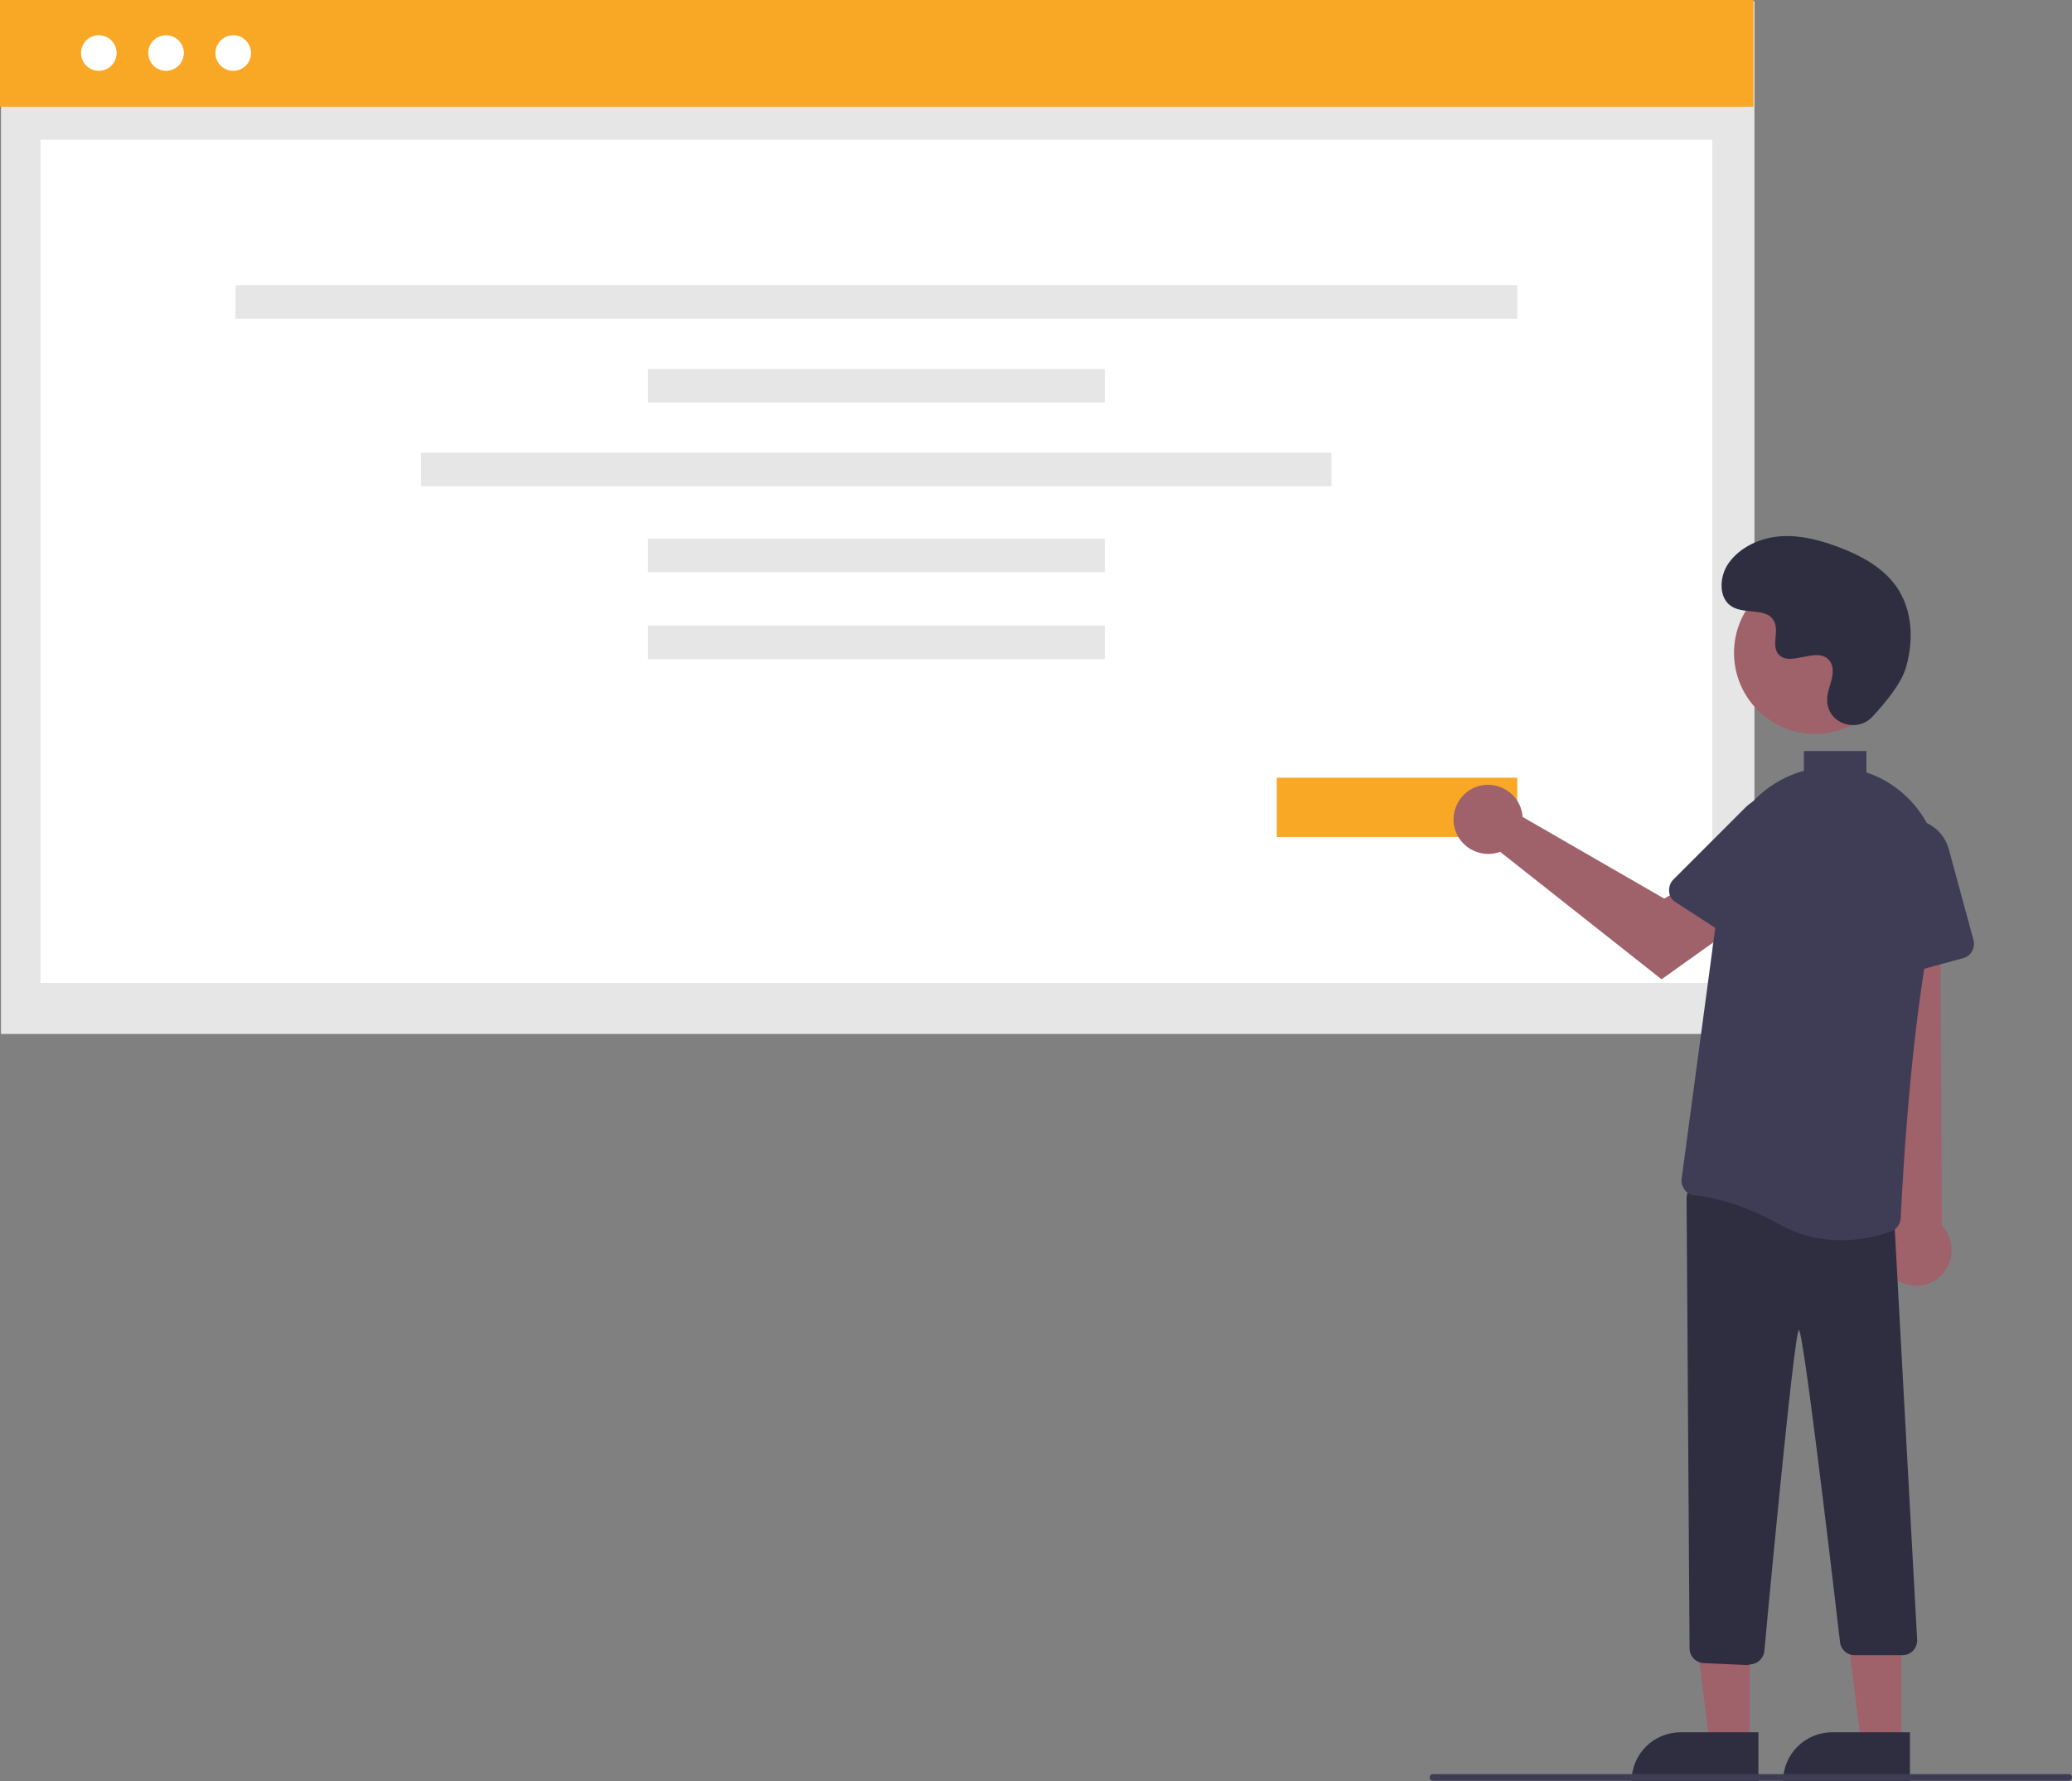 <?xml version="1.0" encoding="utf-8"?>
<!-- Generator: Adobe Illustrator 25.3.0, SVG Export Plug-In . SVG Version: 6.00 Build 0)  -->
<svg version="1.1" id="ad38fc70-8020-4243-af0b-1d7dc942eb8a"
	 xmlns="http://www.w3.org/2000/svg" xmlns:xlink="http://www.w3.org/1999/xlink" x="0px" y="0px" viewBox="0 0 629 540.7"
	 style="enable-background:new 0 0 629 540.7;" xml:space="preserve">
<rect x="0" y="0" width="629" height="540.7" fill="#808080" stroke="none"/>
<style type="text/css">
	.st0{fill:#E6E6E6;}
	.st1{fill:#F9A826;}
	.st2{fill:#FFFFFF;}
	.st3{fill:#9F616A;}
	.st4{fill:#2F2E41;}
	.st5{fill:#3F3D56;}
</style>
<rect id="ae13a9af-8be6-48d2-be97-15b9bb35f653" x="0.3" y="0.4" class="st0" width="532.3" height="313.5"/>
<rect id="a5b6fe3b-52e9-48cc-a961-c4a66fbfd4e0" class="st1" width="532.3" height="32.4"/>
<rect id="f9022efb-4ab6-4da5-b9f8-05744185cb65" x="12.3" y="42.4" class="st2" width="507.5" height="256"/>
<circle id="b8863a4f-d6d1-45f4-aeb2-54ce0fc41c58" class="st2" cx="50.4" cy="16.1" r="5.4"/>
<circle id="bbe8bb57-e8a1-4ebb-9530-09dc8d102d8f" class="st2" cx="70.8" cy="16.1" r="5.4"/>
<circle id="e8afff7b-3b6f-4dbf-9548-6e45ece64f65" class="st2" cx="30" cy="16.1" r="5.4"/>
<rect id="b1f15dfa-2d28-41bb-b4d1-13ec40007797" x="71.5" y="86.6" class="st0" width="389.1" height="10.2"/>
<rect id="ad95e1cc-3eac-41f8-b758-723622ce1f63" x="196.7" y="112" class="st0" width="138.7" height="10.2"/>
<rect id="b780e72c-b22a-4ee2-b16a-5905a6a8a985" x="196.7" y="163.5" class="st0" width="138.7" height="10.2"/>
<rect id="a53233dc-737e-4f4d-ba21-0434f7dacc3a" x="196.7" y="189.9" class="st0" width="138.7" height="10.2"/>
<rect id="a2199747-3d5b-4c24-9aea-bee34d6022f4" x="127.8" y="137.4" class="st0" width="276.4" height="10.2"/>
<rect x="387.6" y="236.1" class="st1" width="73" height="18"/>
<polygon class="st3" points="531.2,529.4 519,529.4 513.1,482.1 531.2,482.1 "/>
<path class="st4" d="M510.2,525.9h23.6l0,0v14.9l0,0h-38.5l0,0l0,0C495.3,532.5,502,525.9,510.2,525.9z"/>
<polygon class="st3" points="577.2,529.4 565,529.4 559.1,482.1 577.2,482.1 "/>
<path class="st4" d="M556.2,525.9h23.6l0,0v14.9l0,0h-38.5l0,0l0,0C541.3,532.5,548,525.9,556.2,525.9z"/>
<path class="st3" d="M575.7,388.5c-5-3.2-6.4-9.9-3.2-14.8c0.3-0.5,0.7-1,1.2-1.5l-8.1-114.6l23.3,2.3l0.6,112.2
	c4.1,4.3,3.9,11.2-0.4,15.3C585.4,390.8,579.9,391.3,575.7,388.5L575.7,388.5z"/>
<path class="st4" d="M530.7,505.5l-13.5-0.6c-2.4-0.1-4.3-2.1-4.3-4.5l-0.9-136.6c0-2.5,2-4.5,4.5-4.5c0.2,0,0.5,0,0.7,0l54,7.8
	c2.2,0.3,3.8,2.2,3.9,4.4l6.9,126.5c0,2.5-2,4.5-4.5,4.5c0,0,0,0,0,0h-14.5c-2.2,0-4.1-1.6-4.4-3.8c0,0-11-94.9-12.5-94.9
	c-1.5,0-10.5,97.5-10.5,97.5c-0.3,2.3-2.2,4-4.5,4C530.8,505.5,530.7,505.5,530.7,505.5z"/>
<path class="st5" d="M570.9,296.1c-1.1-0.8-1.8-2-1.9-3.4l-1.7-30.9c-0.4-6.8,4.9-12.7,11.7-13.1c5.8-0.3,11.1,3.5,12.6,9.1
	l7.5,27.6c0.6,2.4-0.8,4.9-3.2,5.5l-21.3,5.8C573.4,297.2,572,296.9,570.9,296.1z"/>
<circle class="st3" cx="551" cy="198.2" r="24.6"/>
<path class="st3" d="M462,246.4c0.1,0.5,0.2,1.1,0.2,1.6l43,24.8l10.4-6l11.1,14.6l-22.3,15.9l-49-38.7c-5.4,2-11.5-0.8-13.5-6.2
	c-2-5.4,0.8-11.5,6.2-13.5c5.4-2,11.5,0.8,13.5,6.2C461.7,245.6,461.9,246,462,246.4L462,246.4z"/>
<path class="st5" d="M506.7,270.7c-0.1-1.4,0.3-2.7,1.3-3.7l21.9-21.9c4.8-4.8,12.7-4.8,17.5,0c4.1,4.1,4.8,10.6,1.6,15.5l-15.6,24
	c-1.4,2.1-4.1,2.7-6.2,1.3l-18.5-12C507.6,273.3,506.8,272.1,506.7,270.7z"/>
<path class="st4" d="M568.4,217.6c-4.6,4.9-13.1,2.3-13.7-4.4c0-0.5,0-1,0-1.6c0.3-3,2-5.6,1.6-8.8c-0.1-0.8-0.4-1.5-0.8-2.1
	c-3.7-4.9-12.2,2.2-15.7-2.2c-2.1-2.7,0.4-7-1.3-10c-2.1-4-8.5-2-12.5-4.2c-4.4-2.4-4.2-9.2-1.2-13.4c3.6-5,9.8-7.7,15.9-8.1
	s12.3,1.3,18,3.5c6.5,2.5,13,6.1,17,11.8c4.9,7,5.3,16.3,2.9,24.5C577.2,207.6,572.1,213.6,568.4,217.6z"/>
<path class="st5" d="M628,540.6H435c-0.6,0-1-0.4-1-1s0.4-1,1-1h193c0.6,0,1,0.4,1,1S628.5,540.6,628,540.6z"/>
<path class="st5" d="M575.5,239.1c-0.4-0.3-0.9-0.6-1.3-0.9c-2.4-1.6-4.9-2.8-7.6-3.7v-6.5h-19v6c-12.9,3.6-22.4,14.4-24.2,27.7
	l-12.9,96.1c-0.2,1.2,0.2,2.4,0.9,3.4c0.7,1,1.8,1.6,3.1,1.7c4.5,0.4,13.8,2.2,25.7,8.8c5.7,3.2,12.2,4.8,18.7,4.8
	c5.2,0,10.3-0.9,15.2-2.7c1.7-0.6,2.8-2.2,2.9-4c0.5-10.3,3.2-63.5,11.1-96C591.3,260.7,586.3,247.1,575.5,239.1z"/>
</svg>
